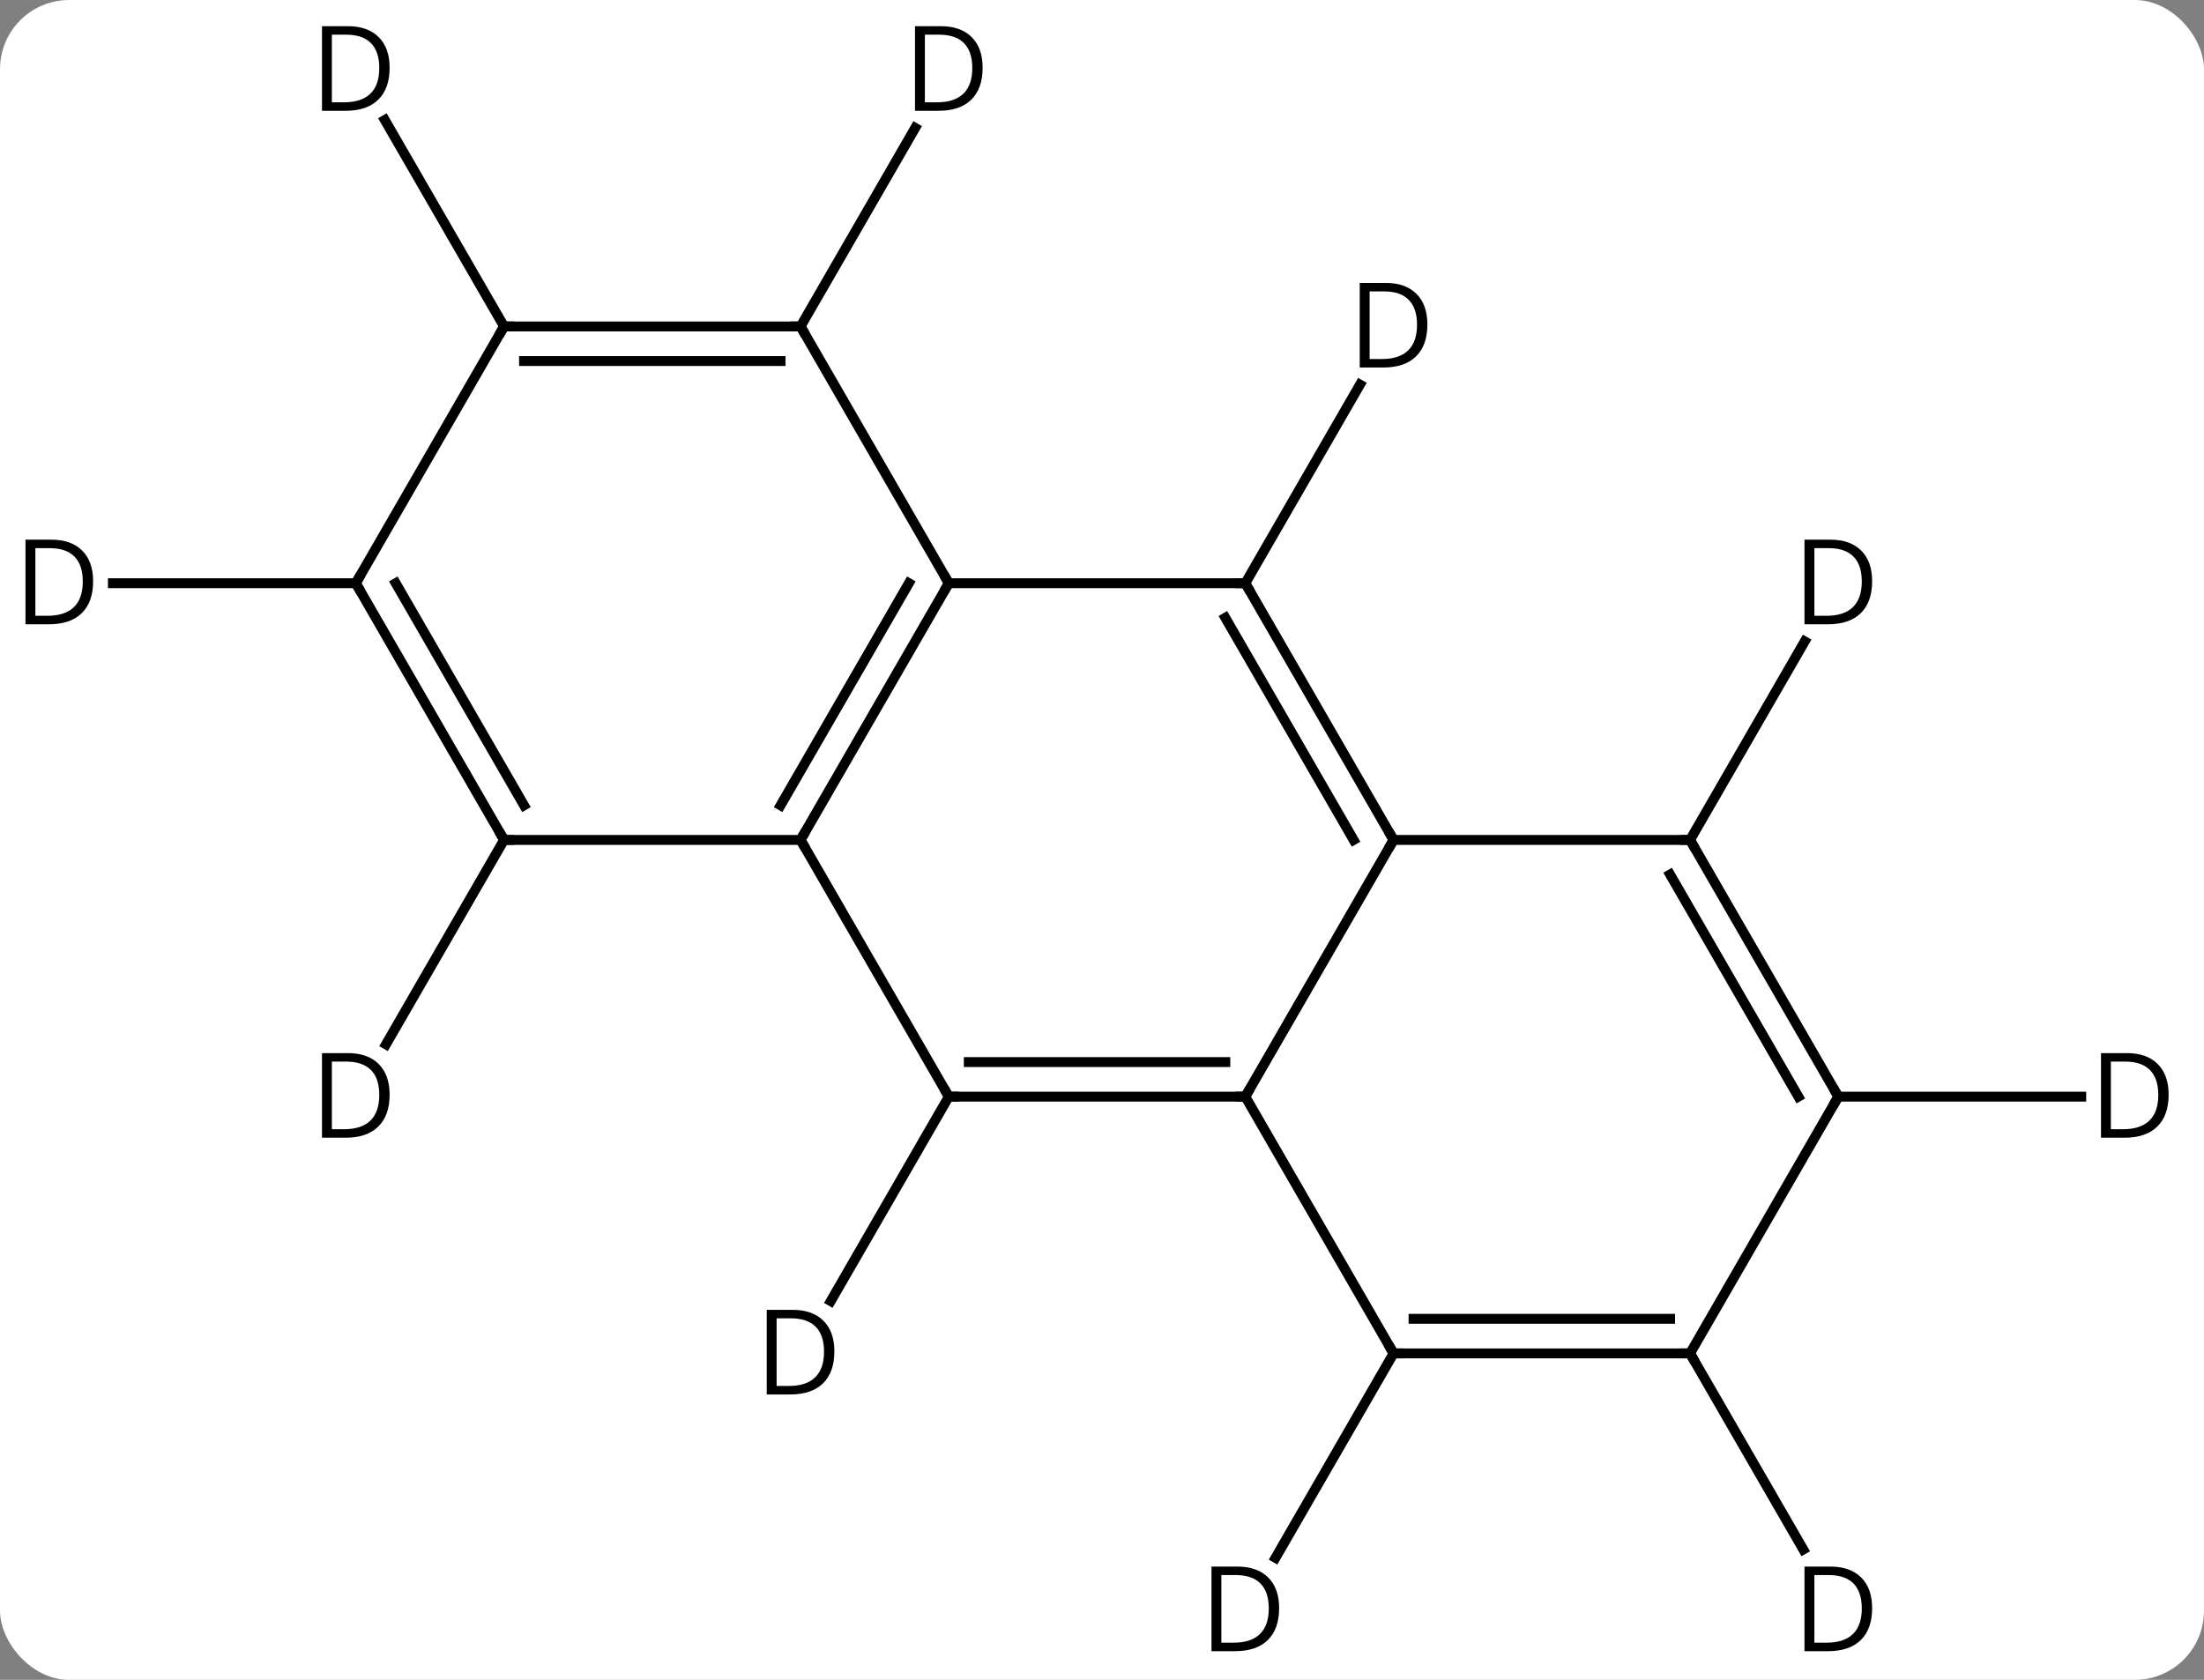 <svg width="223" viewBox="0 0 223 170" style="fill-opacity:1; color-rendering:auto; color-interpolation:auto; text-rendering:auto; stroke:black; stroke-linecap:square; stroke-miterlimit:10; shape-rendering:auto; stroke-opacity:1; fill:black; stroke-dasharray:none; font-weight:normal; stroke-width:1; font-family:'Open Sans'; font-style:normal; stroke-linejoin:miter; font-size:12; stroke-dashoffset:0; image-rendering:auto;" height="170" class="cas-substance-image" xmlns:xlink="http://www.w3.org/1999/xlink" xmlns="http://www.w3.org/2000/svg"><rect x="0" y="0" width="223" height="170" fill="#808080" stroke="none"/><svg class="cas-substance-single-component"><rect y="0" x="0" width="223" stroke="none" ry="7" rx="7" height="170" fill="white" class="cas-substance-group"/><svg y="0" x="0" width="223" viewBox="0 0 223 170" style="fill:black;" height="170" class="cas-substance-single-component-image"><svg><g><g transform="translate(111,85)" style="text-rendering:geometricPrecision; color-rendering:optimizeQuality; color-interpolation:linearRGB; stroke-linecap:butt; image-rendering:optimizeQuality;"><line y2="-25.98" y1="0" x2="-15" x1="-30" style="fill:none;"/><line y2="-25.98" y1="-3.5" x2="-19.041" x1="-32.021" style="fill:none;"/><line y2="25.98" y1="0" x2="-15" x1="-30" style="fill:none;"/><line y2="0" y1="0" x2="-60" x1="-30" style="fill:none;"/><line y2="-25.98" y1="-25.98" x2="15" x1="-15" style="fill:none;"/><line y2="-51.963" y1="-25.98" x2="-30" x1="-15" style="fill:none;"/><line y2="25.98" y1="25.98" x2="15" x1="-15" style="fill:none;"/><line y2="22.48" y1="22.48" x2="12.979" x1="-12.979" style="fill:none;"/><line y2="-25.98" y1="0" x2="-75" x1="-60" style="fill:none;"/><line y2="-25.98" y1="-3.5" x2="-70.959" x1="-57.979" style="fill:none;"/><line y2="0" y1="-25.98" x2="30" x1="15" style="fill:none;"/><line y2="0" y1="-22.48" x2="25.959" x1="12.979" style="fill:none;"/><line y2="-51.963" y1="-51.963" x2="-60" x1="-30" style="fill:none;"/><line y2="-48.463" y1="-48.463" x2="-57.979" x1="-32.021" style="fill:none;"/><line y2="0" y1="25.98" x2="30" x1="15" style="fill:none;"/><line y2="51.963" y1="25.98" x2="30" x1="15" style="fill:none;"/><line y2="-51.963" y1="-25.98" x2="-60" x1="-75" style="fill:none;"/><line y2="0" y1="0" x2="60" x1="30" style="fill:none;"/><line y2="51.963" y1="51.963" x2="60" x1="30" style="fill:none;"/><line y2="48.463" y1="48.463" x2="57.979" x1="32.021" style="fill:none;"/><line y2="25.98" y1="0" x2="75" x1="60" style="fill:none;"/><line y2="25.98" y1="3.5" x2="70.959" x1="57.979" style="fill:none;"/><line y2="25.98" y1="51.963" x2="75" x1="60" style="fill:none;"/><line y2="46.671" y1="25.98" x2="-26.945" x1="-15" style="fill:none;"/><line y2="20.688" y1="0" x2="-71.945" x1="-60" style="fill:none;"/><line y2="-46.075" y1="-25.98" x2="26.601" x1="15" style="fill:none;"/><line y2="-72.055" y1="-51.963" x2="-18.4" x1="-30" style="fill:none;"/><line y2="-25.98" y1="-25.98" x2="-99.578" x1="-75" style="fill:none;"/><line y2="-72.852" y1="-51.963" x2="-72.061" x1="-60" style="fill:none;"/><line y2="72.651" y1="51.963" x2="18.055" x1="30" style="fill:none;"/><line y2="-20.092" y1="0" x2="71.6" x1="60" style="fill:none;"/><line y2="71.805" y1="51.963" x2="71.456" x1="60" style="fill:none;"/><line y2="25.98" y1="25.98" x2="99.578" x1="75" style="fill:none;"/><path style="fill:none; stroke-miterlimit:5;" d="M-29.75 -0.433 L-30 0 L-29.75 0.433"/><path style="fill:none; stroke-miterlimit:5;" d="M-15.25 -25.547 L-15 -25.98 L-15.25 -26.413"/><path style="fill:none; stroke-miterlimit:5;" d="M-14.5 25.98 L-15 25.98 L-15.25 25.547"/><path style="fill:none; stroke-miterlimit:5;" d="M-60.25 -0.433 L-60 0 L-59.5 0"/><path style="fill:none; stroke-miterlimit:5;" d="M15.25 -25.547 L15 -25.98 L14.5 -25.98"/><path style="fill:none; stroke-miterlimit:5;" d="M-30.5 -51.963 L-30 -51.963 L-29.75 -51.53"/><path style="fill:none; stroke-miterlimit:5;" d="M14.5 25.98 L15 25.98 L15.25 25.547"/><path style="fill:none; stroke-miterlimit:5;" d="M-74.75 -25.547 L-75 -25.98 L-74.75 -26.413"/><path style="fill:none; stroke-miterlimit:5;" d="M29.75 -0.433 L30 0 L29.75 0.433"/><path style="fill:none; stroke-miterlimit:5;" d="M-59.5 -51.963 L-60 -51.963 L-60.25 -51.53"/><path style="fill:none; stroke-miterlimit:5;" d="M30.5 51.963 L30 51.963 L29.75 51.53"/><path style="fill:none; stroke-miterlimit:5;" d="M60.25 0.433 L60 0 L59.5 -0"/><path style="fill:none; stroke-miterlimit:5;" d="M59.5 51.963 L60 51.963 L60.25 52.396"/><path style="fill:none; stroke-miterlimit:5;" d="M74.75 25.547 L75 25.98 L74.75 26.413"/><path style="stroke-miterlimit:5; stroke:none;" d="M-26.578 51.76 Q-26.578 53.869 -27.727 54.994 Q-28.875 56.119 -31.047 56.119 L-33.422 56.119 L-33.422 47.557 L-30.797 47.557 Q-28.797 47.557 -27.688 48.658 Q-26.578 49.76 -26.578 51.76 ZM-27.625 51.791 Q-27.625 50.119 -28.469 49.268 Q-29.312 48.416 -30.969 48.416 L-32.422 48.416 L-32.422 55.26 L-31.203 55.26 Q-29.422 55.26 -28.523 54.385 Q-27.625 53.51 -27.625 51.791 Z"/><path style="stroke-miterlimit:5; stroke:none;" d="M-71.578 25.777 Q-71.578 27.886 -72.727 29.011 Q-73.875 30.136 -76.047 30.136 L-78.422 30.136 L-78.422 21.574 L-75.797 21.574 Q-73.797 21.574 -72.688 22.675 Q-71.578 23.777 -71.578 25.777 ZM-72.625 25.808 Q-72.625 24.136 -73.469 23.285 Q-74.312 22.433 -75.969 22.433 L-77.422 22.433 L-77.422 29.277 L-76.203 29.277 Q-74.422 29.277 -73.523 28.402 Q-72.625 27.527 -72.625 25.808 Z"/><path style="stroke-miterlimit:5; stroke:none;" d="M33.422 -52.166 Q33.422 -50.057 32.273 -48.932 Q31.125 -47.807 28.953 -47.807 L26.578 -47.807 L26.578 -56.369 L29.203 -56.369 Q31.203 -56.369 32.312 -55.268 Q33.422 -54.166 33.422 -52.166 ZM32.375 -52.135 Q32.375 -53.807 31.531 -54.658 Q30.688 -55.51 29.031 -55.51 L27.578 -55.51 L27.578 -48.666 L28.797 -48.666 Q30.578 -48.666 31.477 -49.541 Q32.375 -50.416 32.375 -52.135 Z"/><path style="stroke-miterlimit:5; stroke:none;" d="M-11.578 -78.146 Q-11.578 -76.037 -12.727 -74.912 Q-13.875 -73.787 -16.047 -73.787 L-18.422 -73.787 L-18.422 -82.349 L-15.797 -82.349 Q-13.797 -82.349 -12.688 -81.248 Q-11.578 -80.146 -11.578 -78.146 ZM-12.625 -78.115 Q-12.625 -79.787 -13.469 -80.638 Q-14.312 -81.49 -15.969 -81.49 L-17.422 -81.49 L-17.422 -74.646 L-16.203 -74.646 Q-14.422 -74.646 -13.523 -75.521 Q-12.625 -76.396 -12.625 -78.115 Z"/><path style="stroke-miterlimit:5; stroke:none;" d="M-101.578 -26.183 Q-101.578 -24.074 -102.727 -22.949 Q-103.875 -21.824 -106.047 -21.824 L-108.422 -21.824 L-108.422 -30.386 L-105.797 -30.386 Q-103.797 -30.386 -102.688 -29.285 Q-101.578 -28.183 -101.578 -26.183 ZM-102.625 -26.152 Q-102.625 -27.824 -103.469 -28.675 Q-104.312 -29.527 -105.969 -29.527 L-107.422 -29.527 L-107.422 -22.683 L-106.203 -22.683 Q-104.422 -22.683 -103.523 -23.558 Q-102.625 -24.433 -102.625 -26.152 Z"/><path style="stroke-miterlimit:5; stroke:none;" d="M-71.578 -78.146 Q-71.578 -76.037 -72.727 -74.912 Q-73.875 -73.787 -76.047 -73.787 L-78.422 -73.787 L-78.422 -82.349 L-75.797 -82.349 Q-73.797 -82.349 -72.688 -81.248 Q-71.578 -80.146 -71.578 -78.146 ZM-72.625 -78.115 Q-72.625 -79.787 -73.469 -80.638 Q-74.312 -81.49 -75.969 -81.49 L-77.422 -81.49 L-77.422 -74.646 L-76.203 -74.646 Q-74.422 -74.646 -73.523 -75.521 Q-72.625 -76.396 -72.625 -78.115 Z"/><path style="stroke-miterlimit:5; stroke:none;" d="M18.422 77.74 Q18.422 79.849 17.273 80.974 Q16.125 82.099 13.953 82.099 L11.578 82.099 L11.578 73.537 L14.203 73.537 Q16.203 73.537 17.312 74.638 Q18.422 75.74 18.422 77.74 ZM17.375 77.771 Q17.375 76.099 16.531 75.248 Q15.688 74.396 14.031 74.396 L12.578 74.396 L12.578 81.24 L13.797 81.24 Q15.578 81.24 16.477 80.365 Q17.375 79.49 17.375 77.771 Z"/><path style="stroke-miterlimit:5; stroke:none;" d="M78.422 -26.183 Q78.422 -24.074 77.273 -22.949 Q76.125 -21.824 73.953 -21.824 L71.578 -21.824 L71.578 -30.386 L74.203 -30.386 Q76.203 -30.386 77.312 -29.285 Q78.422 -28.183 78.422 -26.183 ZM77.375 -26.152 Q77.375 -27.824 76.531 -28.675 Q75.688 -29.527 74.031 -29.527 L72.578 -29.527 L72.578 -22.683 L73.797 -22.683 Q75.578 -22.683 76.477 -23.558 Q77.375 -24.433 77.375 -26.152 Z"/><path style="stroke-miterlimit:5; stroke:none;" d="M78.422 77.74 Q78.422 79.849 77.273 80.974 Q76.125 82.099 73.953 82.099 L71.578 82.099 L71.578 73.537 L74.203 73.537 Q76.203 73.537 77.312 74.638 Q78.422 75.74 78.422 77.74 ZM77.375 77.771 Q77.375 76.099 76.531 75.248 Q75.688 74.396 74.031 74.396 L72.578 74.396 L72.578 81.24 L73.797 81.24 Q75.578 81.24 76.477 80.365 Q77.375 79.49 77.375 77.771 Z"/><path style="stroke-miterlimit:5; stroke:none;" d="M108.422 25.777 Q108.422 27.886 107.273 29.011 Q106.125 30.136 103.953 30.136 L101.578 30.136 L101.578 21.574 L104.203 21.574 Q106.203 21.574 107.312 22.675 Q108.422 23.777 108.422 25.777 ZM107.375 25.808 Q107.375 24.136 106.531 23.285 Q105.688 22.433 104.031 22.433 L102.578 22.433 L102.578 29.277 L103.797 29.277 Q105.578 29.277 106.477 28.402 Q107.375 27.527 107.375 25.808 Z"/></g></g></svg></svg></svg></svg>
